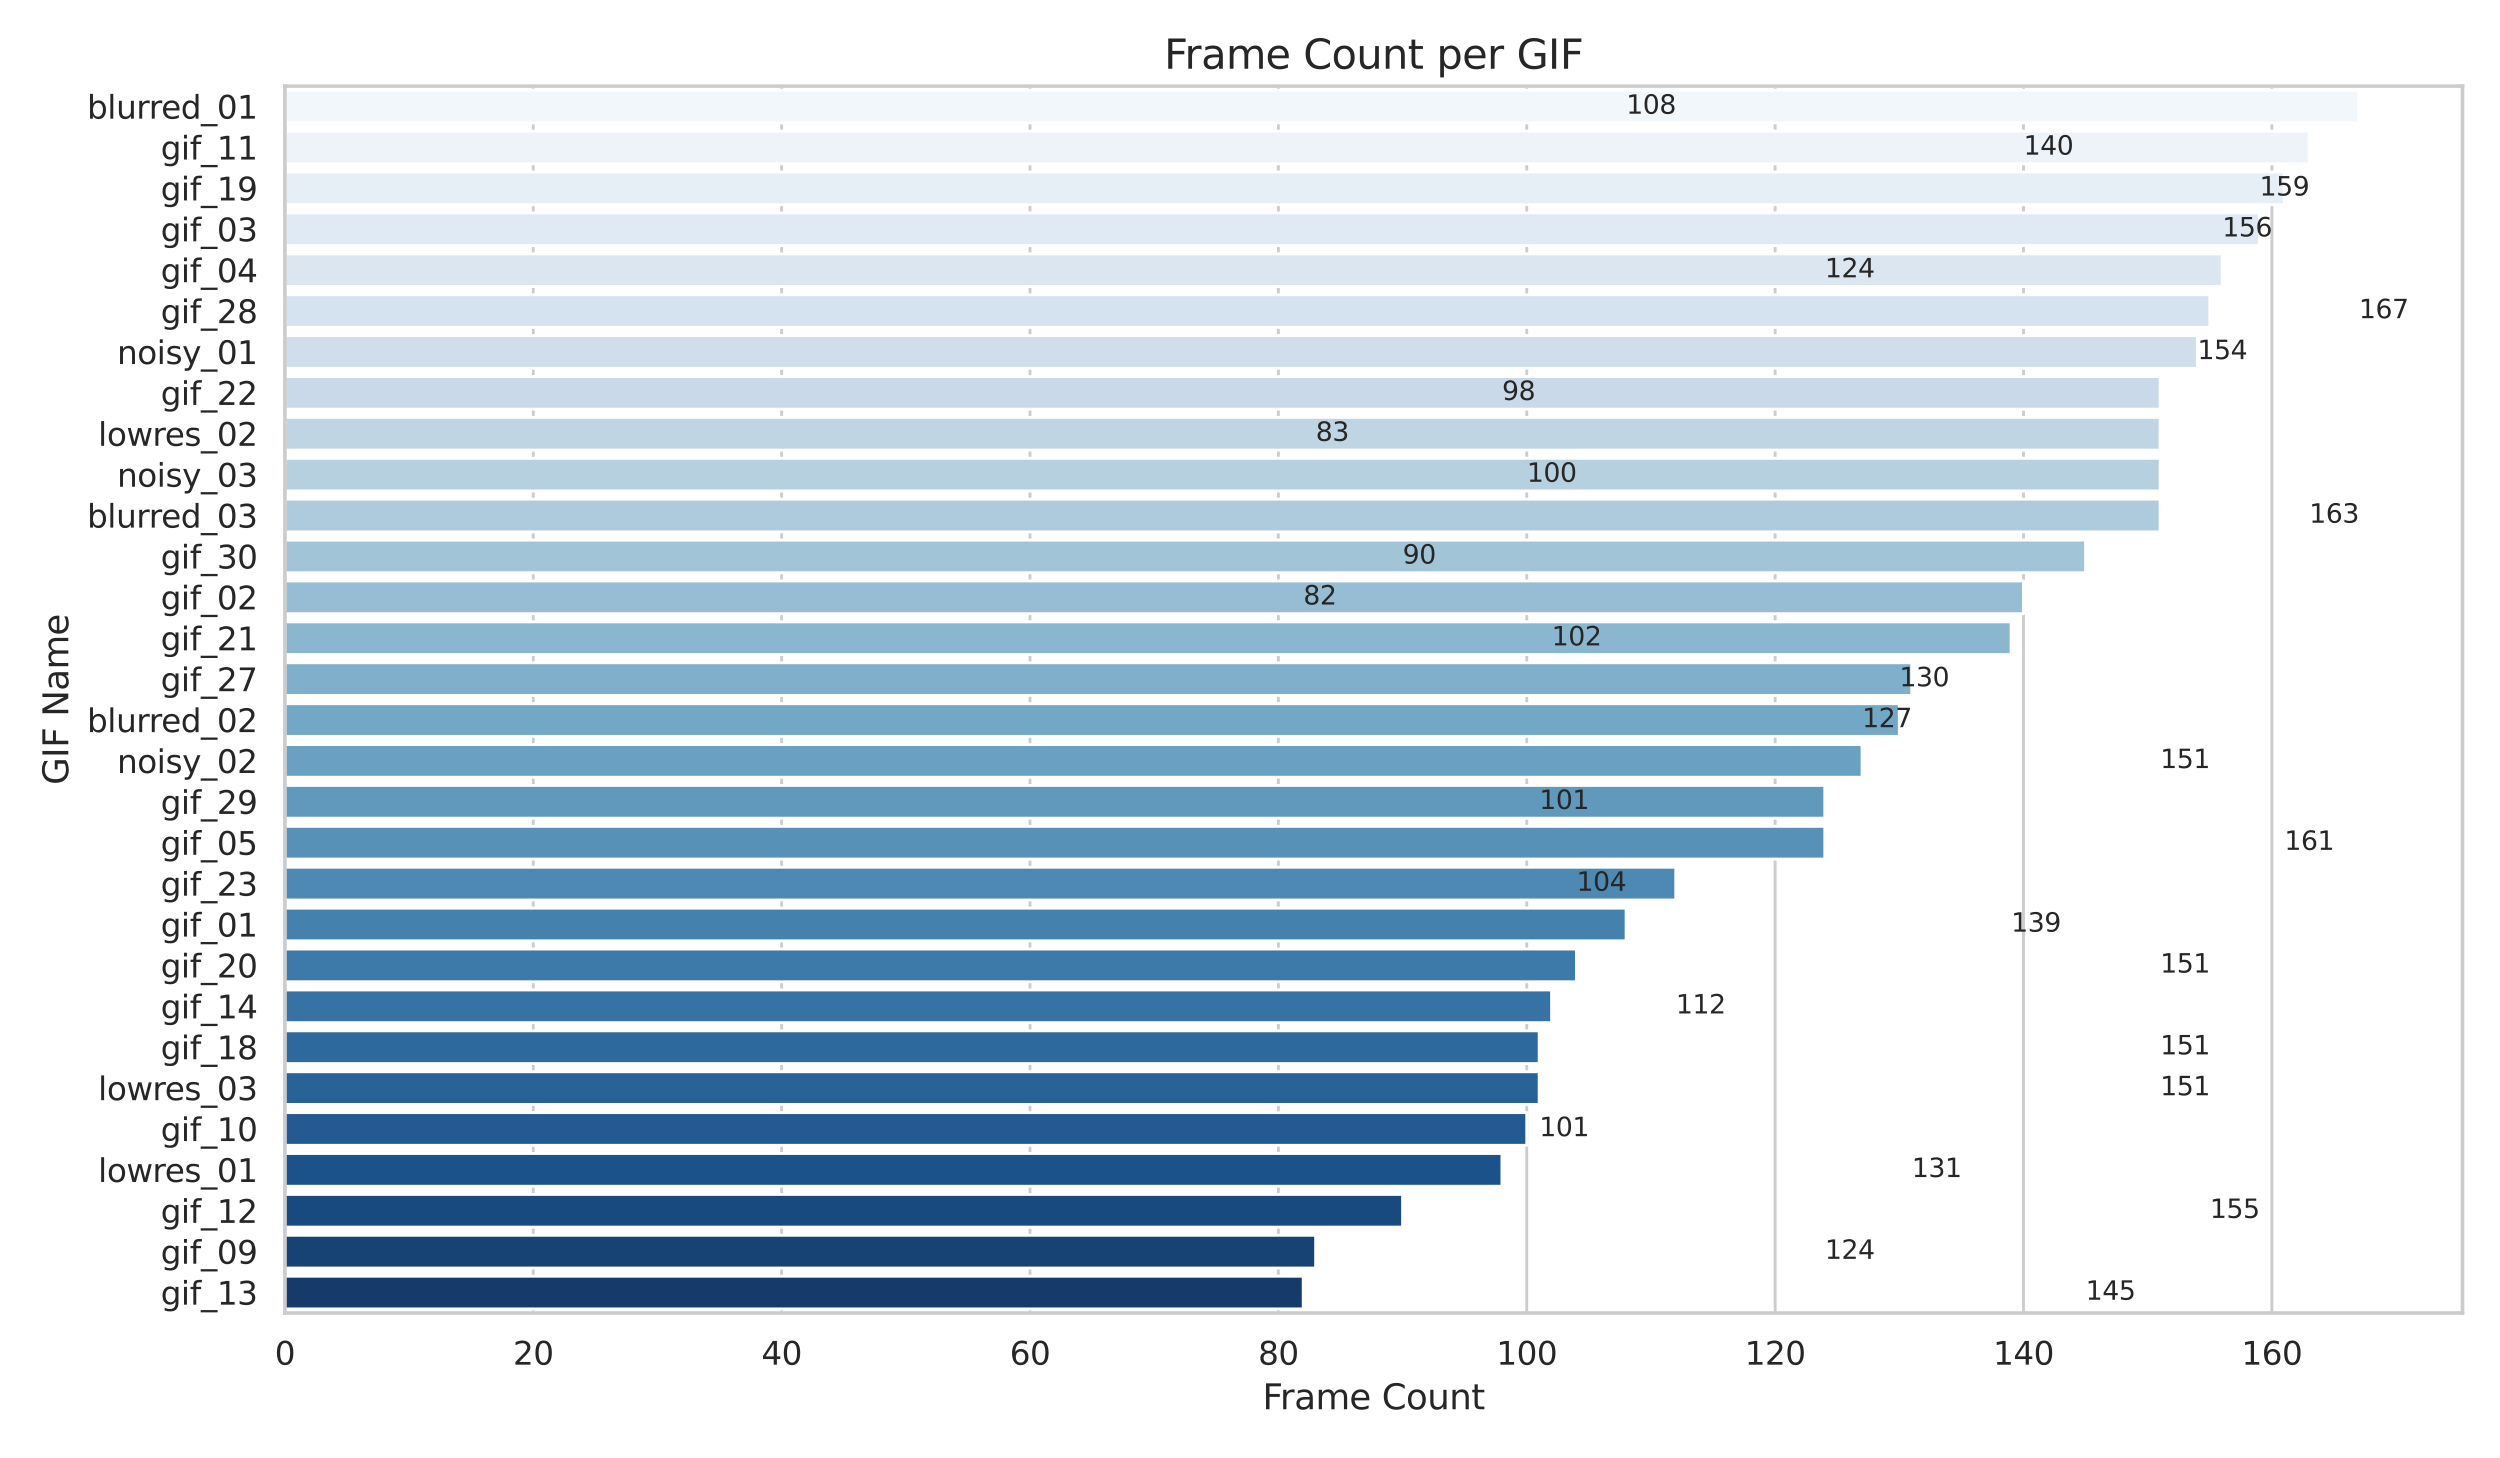 <?xml version="1.0" encoding="utf-8" standalone="no"?>
<!DOCTYPE svg PUBLIC "-//W3C//DTD SVG 1.1//EN"
  "http://www.w3.org/Graphics/SVG/1.1/DTD/svg11.dtd">
<svg xmlns:xlink="http://www.w3.org/1999/xlink" width="864pt" height="504pt" viewBox="0 0 864 504" xmlns="http://www.w3.org/2000/svg" version="1.1">
 <defs>
  <style type="text/css">*{stroke-linejoin: round; stroke-linecap: butt}</style>
 </defs>
 <g id="figure_1">
  <g id="patch_1">
   <path d="M 0 504 
L 864 504 
L 864 0 
L 0 0 
z
" style="fill: #ffffff"/>
  </g>
  <g id="axes_1">
   <g id="patch_2">
    <path d="M 98.46 453.78 
L 851.04 453.78 
L 851.04 29.76 
L 98.46 29.76 
z
" style="fill: #ffffff"/>
   </g>
   <g id="matplotlib.axis_1">
    <g id="xtick_1">
     <g id="line2d_1">
      <path d="M 98.46 453.78 
L 98.46 29.76 
" clip-path="url(#pe7e1ad875c)" style="fill: none; stroke: #cccccc; stroke-linecap: round"/>
     </g>
     <g id="text_1">
      <!-- 0 -->
      <g style="fill: #262626" transform="translate(94.961 471.638) scale(0.11 -0.11)">
       <defs>
        <path id="DejaVuSans-30" d="M 2034 4250 
Q 1547 4250 1301 3770 
Q 1056 3291 1056 2328 
Q 1056 1369 1301 889 
Q 1547 409 2034 409 
Q 2525 409 2770 889 
Q 3016 1369 3016 2328 
Q 3016 3291 2770 3770 
Q 2525 4250 2034 4250 
z
M 2034 4750 
Q 2819 4750 3233 4129 
Q 3647 3509 3647 2328 
Q 3647 1150 3233 529 
Q 2819 -91 2034 -91 
Q 1250 -91 836 529 
Q 422 1150 422 2328 
Q 422 3509 836 4129 
Q 1250 4750 2034 4750 
z
" transform="scale(0.016)"/>
       </defs>
       <use xlink:href="#DejaVuSans-30"/>
      </g>
     </g>
    </g>
    <g id="xtick_2">
     <g id="line2d_2">
      <path d="M 184.297 453.78 
L 184.297 29.76 
" clip-path="url(#pe7e1ad875c)" style="fill: none; stroke: #cccccc; stroke-linecap: round"/>
     </g>
     <g id="text_2">
      <!-- 20 -->
      <g style="fill: #262626" transform="translate(177.299 471.638) scale(0.11 -0.11)">
       <defs>
        <path id="DejaVuSans-32" d="M 1228 531 
L 3431 531 
L 3431 0 
L 469 0 
L 469 531 
Q 828 903 1448 1529 
Q 2069 2156 2228 2338 
Q 2531 2678 2651 2914 
Q 2772 3150 2772 3378 
Q 2772 3750 2511 3984 
Q 2250 4219 1831 4219 
Q 1534 4219 1204 4116 
Q 875 4013 500 3803 
L 500 4441 
Q 881 4594 1212 4672 
Q 1544 4750 1819 4750 
Q 2544 4750 2975 4387 
Q 3406 4025 3406 3419 
Q 3406 3131 3298 2873 
Q 3191 2616 2906 2266 
Q 2828 2175 2409 1742 
Q 1991 1309 1228 531 
z
" transform="scale(0.016)"/>
       </defs>
       <use xlink:href="#DejaVuSans-32"/>
       <use xlink:href="#DejaVuSans-30" transform="translate(63.623 0)"/>
      </g>
     </g>
    </g>
    <g id="xtick_3">
     <g id="line2d_3">
      <path d="M 270.135 453.78 
L 270.135 29.76 
" clip-path="url(#pe7e1ad875c)" style="fill: none; stroke: #cccccc; stroke-linecap: round"/>
     </g>
     <g id="text_3">
      <!-- 40 -->
      <g style="fill: #262626" transform="translate(263.136 471.638) scale(0.11 -0.11)">
       <defs>
        <path id="DejaVuSans-34" d="M 2419 4116 
L 825 1625 
L 2419 1625 
L 2419 4116 
z
M 2253 4666 
L 3047 4666 
L 3047 1625 
L 3713 1625 
L 3713 1100 
L 3047 1100 
L 3047 0 
L 2419 0 
L 2419 1100 
L 313 1100 
L 313 1709 
L 2253 4666 
z
" transform="scale(0.016)"/>
       </defs>
       <use xlink:href="#DejaVuSans-34"/>
       <use xlink:href="#DejaVuSans-30" transform="translate(63.623 0)"/>
      </g>
     </g>
    </g>
    <g id="xtick_4">
     <g id="line2d_4">
      <path d="M 355.972 453.78 
L 355.972 29.76 
" clip-path="url(#pe7e1ad875c)" style="fill: none; stroke: #cccccc; stroke-linecap: round"/>
     </g>
     <g id="text_4">
      <!-- 60 -->
      <g style="fill: #262626" transform="translate(348.974 471.638) scale(0.11 -0.11)">
       <defs>
        <path id="DejaVuSans-36" d="M 2113 2584 
Q 1688 2584 1439 2293 
Q 1191 2003 1191 1497 
Q 1191 994 1439 701 
Q 1688 409 2113 409 
Q 2538 409 2786 701 
Q 3034 994 3034 1497 
Q 3034 2003 2786 2293 
Q 2538 2584 2113 2584 
z
M 3366 4563 
L 3366 3988 
Q 3128 4100 2886 4159 
Q 2644 4219 2406 4219 
Q 1781 4219 1451 3797 
Q 1122 3375 1075 2522 
Q 1259 2794 1537 2939 
Q 1816 3084 2150 3084 
Q 2853 3084 3261 2657 
Q 3669 2231 3669 1497 
Q 3669 778 3244 343 
Q 2819 -91 2113 -91 
Q 1303 -91 875 529 
Q 447 1150 447 2328 
Q 447 3434 972 4092 
Q 1497 4750 2381 4750 
Q 2619 4750 2861 4703 
Q 3103 4656 3366 4563 
z
" transform="scale(0.016)"/>
       </defs>
       <use xlink:href="#DejaVuSans-36"/>
       <use xlink:href="#DejaVuSans-30" transform="translate(63.623 0)"/>
      </g>
     </g>
    </g>
    <g id="xtick_5">
     <g id="line2d_5">
      <path d="M 441.81 453.78 
L 441.81 29.76 
" clip-path="url(#pe7e1ad875c)" style="fill: none; stroke: #cccccc; stroke-linecap: round"/>
     </g>
     <g id="text_5">
      <!-- 80 -->
      <g style="fill: #262626" transform="translate(434.811 471.638) scale(0.11 -0.11)">
       <defs>
        <path id="DejaVuSans-38" d="M 2034 2216 
Q 1584 2216 1326 1975 
Q 1069 1734 1069 1313 
Q 1069 891 1326 650 
Q 1584 409 2034 409 
Q 2484 409 2743 651 
Q 3003 894 3003 1313 
Q 3003 1734 2745 1975 
Q 2488 2216 2034 2216 
z
M 1403 2484 
Q 997 2584 770 2862 
Q 544 3141 544 3541 
Q 544 4100 942 4425 
Q 1341 4750 2034 4750 
Q 2731 4750 3128 4425 
Q 3525 4100 3525 3541 
Q 3525 3141 3298 2862 
Q 3072 2584 2669 2484 
Q 3125 2378 3379 2068 
Q 3634 1759 3634 1313 
Q 3634 634 3220 271 
Q 2806 -91 2034 -91 
Q 1263 -91 848 271 
Q 434 634 434 1313 
Q 434 1759 690 2068 
Q 947 2378 1403 2484 
z
M 1172 3481 
Q 1172 3119 1398 2916 
Q 1625 2713 2034 2713 
Q 2441 2713 2670 2916 
Q 2900 3119 2900 3481 
Q 2900 3844 2670 4047 
Q 2441 4250 2034 4250 
Q 1625 4250 1398 4047 
Q 1172 3844 1172 3481 
z
" transform="scale(0.016)"/>
       </defs>
       <use xlink:href="#DejaVuSans-38"/>
       <use xlink:href="#DejaVuSans-30" transform="translate(63.623 0)"/>
      </g>
     </g>
    </g>
    <g id="xtick_6">
     <g id="line2d_6">
      <path d="M 527.647 453.78 
L 527.647 29.76 
" clip-path="url(#pe7e1ad875c)" style="fill: none; stroke: #cccccc; stroke-linecap: round"/>
     </g>
     <g id="text_6">
      <!-- 100 -->
      <g style="fill: #262626" transform="translate(517.149 471.638) scale(0.11 -0.11)">
       <defs>
        <path id="DejaVuSans-31" d="M 794 531 
L 1825 531 
L 1825 4091 
L 703 3866 
L 703 4441 
L 1819 4666 
L 2450 4666 
L 2450 531 
L 3481 531 
L 3481 0 
L 794 0 
L 794 531 
z
" transform="scale(0.016)"/>
       </defs>
       <use xlink:href="#DejaVuSans-31"/>
       <use xlink:href="#DejaVuSans-30" transform="translate(63.623 0)"/>
       <use xlink:href="#DejaVuSans-30" transform="translate(127.246 0)"/>
      </g>
     </g>
    </g>
    <g id="xtick_7">
     <g id="line2d_7">
      <path d="M 613.485 453.78 
L 613.485 29.76 
" clip-path="url(#pe7e1ad875c)" style="fill: none; stroke: #cccccc; stroke-linecap: round"/>
     </g>
     <g id="text_7">
      <!-- 120 -->
      <g style="fill: #262626" transform="translate(602.987 471.638) scale(0.11 -0.11)">
       <use xlink:href="#DejaVuSans-31"/>
       <use xlink:href="#DejaVuSans-32" transform="translate(63.623 0)"/>
       <use xlink:href="#DejaVuSans-30" transform="translate(127.246 0)"/>
      </g>
     </g>
    </g>
    <g id="xtick_8">
     <g id="line2d_8">
      <path d="M 699.322 453.78 
L 699.322 29.76 
" clip-path="url(#pe7e1ad875c)" style="fill: none; stroke: #cccccc; stroke-linecap: round"/>
     </g>
     <g id="text_8">
      <!-- 140 -->
      <g style="fill: #262626" transform="translate(688.824 471.638) scale(0.11 -0.11)">
       <use xlink:href="#DejaVuSans-31"/>
       <use xlink:href="#DejaVuSans-34" transform="translate(63.623 0)"/>
       <use xlink:href="#DejaVuSans-30" transform="translate(127.246 0)"/>
      </g>
     </g>
    </g>
    <g id="xtick_9">
     <g id="line2d_9">
      <path d="M 785.16 453.78 
L 785.16 29.76 
" clip-path="url(#pe7e1ad875c)" style="fill: none; stroke: #cccccc; stroke-linecap: round"/>
     </g>
     <g id="text_9">
      <!-- 160 -->
      <g style="fill: #262626" transform="translate(774.662 471.638) scale(0.11 -0.11)">
       <use xlink:href="#DejaVuSans-31"/>
       <use xlink:href="#DejaVuSans-36" transform="translate(63.623 0)"/>
       <use xlink:href="#DejaVuSans-30" transform="translate(127.246 0)"/>
      </g>
     </g>
    </g>
    <g id="text_10">
     <!-- Frame Count -->
     <g style="fill: #262626" transform="translate(436.329 487.044) scale(0.12 -0.12)">
      <defs>
       <path id="DejaVuSans-46" d="M 628 4666 
L 3309 4666 
L 3309 4134 
L 1259 4134 
L 1259 2759 
L 3109 2759 
L 3109 2228 
L 1259 2228 
L 1259 0 
L 628 0 
L 628 4666 
z
" transform="scale(0.016)"/>
       <path id="DejaVuSans-72" d="M 2631 2963 
Q 2534 3019 2420 3045 
Q 2306 3072 2169 3072 
Q 1681 3072 1420 2755 
Q 1159 2438 1159 1844 
L 1159 0 
L 581 0 
L 581 3500 
L 1159 3500 
L 1159 2956 
Q 1341 3275 1631 3429 
Q 1922 3584 2338 3584 
Q 2397 3584 2469 3576 
Q 2541 3569 2628 3553 
L 2631 2963 
z
" transform="scale(0.016)"/>
       <path id="DejaVuSans-61" d="M 2194 1759 
Q 1497 1759 1228 1600 
Q 959 1441 959 1056 
Q 959 750 1161 570 
Q 1363 391 1709 391 
Q 2188 391 2477 730 
Q 2766 1069 2766 1631 
L 2766 1759 
L 2194 1759 
z
M 3341 1997 
L 3341 0 
L 2766 0 
L 2766 531 
Q 2569 213 2275 61 
Q 1981 -91 1556 -91 
Q 1019 -91 701 211 
Q 384 513 384 1019 
Q 384 1609 779 1909 
Q 1175 2209 1959 2209 
L 2766 2209 
L 2766 2266 
Q 2766 2663 2505 2880 
Q 2244 3097 1772 3097 
Q 1472 3097 1187 3025 
Q 903 2953 641 2809 
L 641 3341 
Q 956 3463 1253 3523 
Q 1550 3584 1831 3584 
Q 2591 3584 2966 3190 
Q 3341 2797 3341 1997 
z
" transform="scale(0.016)"/>
       <path id="DejaVuSans-6d" d="M 3328 2828 
Q 3544 3216 3844 3400 
Q 4144 3584 4550 3584 
Q 5097 3584 5394 3201 
Q 5691 2819 5691 2113 
L 5691 0 
L 5113 0 
L 5113 2094 
Q 5113 2597 4934 2840 
Q 4756 3084 4391 3084 
Q 3944 3084 3684 2787 
Q 3425 2491 3425 1978 
L 3425 0 
L 2847 0 
L 2847 2094 
Q 2847 2600 2669 2842 
Q 2491 3084 2119 3084 
Q 1678 3084 1418 2786 
Q 1159 2488 1159 1978 
L 1159 0 
L 581 0 
L 581 3500 
L 1159 3500 
L 1159 2956 
Q 1356 3278 1631 3431 
Q 1906 3584 2284 3584 
Q 2666 3584 2933 3390 
Q 3200 3197 3328 2828 
z
" transform="scale(0.016)"/>
       <path id="DejaVuSans-65" d="M 3597 1894 
L 3597 1613 
L 953 1613 
Q 991 1019 1311 708 
Q 1631 397 2203 397 
Q 2534 397 2845 478 
Q 3156 559 3463 722 
L 3463 178 
Q 3153 47 2828 -22 
Q 2503 -91 2169 -91 
Q 1331 -91 842 396 
Q 353 884 353 1716 
Q 353 2575 817 3079 
Q 1281 3584 2069 3584 
Q 2775 3584 3186 3129 
Q 3597 2675 3597 1894 
z
M 3022 2063 
Q 3016 2534 2758 2815 
Q 2500 3097 2075 3097 
Q 1594 3097 1305 2825 
Q 1016 2553 972 2059 
L 3022 2063 
z
" transform="scale(0.016)"/>
       <path id="DejaVuSans-20" transform="scale(0.016)"/>
       <path id="DejaVuSans-43" d="M 4122 4306 
L 4122 3641 
Q 3803 3938 3442 4084 
Q 3081 4231 2675 4231 
Q 1875 4231 1450 3742 
Q 1025 3253 1025 2328 
Q 1025 1406 1450 917 
Q 1875 428 2675 428 
Q 3081 428 3442 575 
Q 3803 722 4122 1019 
L 4122 359 
Q 3791 134 3420 21 
Q 3050 -91 2638 -91 
Q 1578 -91 968 557 
Q 359 1206 359 2328 
Q 359 3453 968 4101 
Q 1578 4750 2638 4750 
Q 3056 4750 3426 4639 
Q 3797 4528 4122 4306 
z
" transform="scale(0.016)"/>
       <path id="DejaVuSans-6f" d="M 1959 3097 
Q 1497 3097 1228 2736 
Q 959 2375 959 1747 
Q 959 1119 1226 758 
Q 1494 397 1959 397 
Q 2419 397 2687 759 
Q 2956 1122 2956 1747 
Q 2956 2369 2687 2733 
Q 2419 3097 1959 3097 
z
M 1959 3584 
Q 2709 3584 3137 3096 
Q 3566 2609 3566 1747 
Q 3566 888 3137 398 
Q 2709 -91 1959 -91 
Q 1206 -91 779 398 
Q 353 888 353 1747 
Q 353 2609 779 3096 
Q 1206 3584 1959 3584 
z
" transform="scale(0.016)"/>
       <path id="DejaVuSans-75" d="M 544 1381 
L 544 3500 
L 1119 3500 
L 1119 1403 
Q 1119 906 1312 657 
Q 1506 409 1894 409 
Q 2359 409 2629 706 
Q 2900 1003 2900 1516 
L 2900 3500 
L 3475 3500 
L 3475 0 
L 2900 0 
L 2900 538 
Q 2691 219 2414 64 
Q 2138 -91 1772 -91 
Q 1169 -91 856 284 
Q 544 659 544 1381 
z
M 1991 3584 
L 1991 3584 
z
" transform="scale(0.016)"/>
       <path id="DejaVuSans-6e" d="M 3513 2113 
L 3513 0 
L 2938 0 
L 2938 2094 
Q 2938 2591 2744 2837 
Q 2550 3084 2163 3084 
Q 1697 3084 1428 2787 
Q 1159 2491 1159 1978 
L 1159 0 
L 581 0 
L 581 3500 
L 1159 3500 
L 1159 2956 
Q 1366 3272 1645 3428 
Q 1925 3584 2291 3584 
Q 2894 3584 3203 3211 
Q 3513 2838 3513 2113 
z
" transform="scale(0.016)"/>
       <path id="DejaVuSans-74" d="M 1172 4494 
L 1172 3500 
L 2356 3500 
L 2356 3053 
L 1172 3053 
L 1172 1153 
Q 1172 725 1289 603 
Q 1406 481 1766 481 
L 2356 481 
L 2356 0 
L 1766 0 
Q 1100 0 847 248 
Q 594 497 594 1153 
L 594 3053 
L 172 3053 
L 172 3500 
L 594 3500 
L 594 4494 
L 1172 4494 
z
" transform="scale(0.016)"/>
      </defs>
      <use xlink:href="#DejaVuSans-46"/>
      <use xlink:href="#DejaVuSans-72" transform="translate(50.27 0)"/>
      <use xlink:href="#DejaVuSans-61" transform="translate(91.383 0)"/>
      <use xlink:href="#DejaVuSans-6d" transform="translate(152.662 0)"/>
      <use xlink:href="#DejaVuSans-65" transform="translate(250.074 0)"/>
      <use xlink:href="#DejaVuSans-20" transform="translate(311.598 0)"/>
      <use xlink:href="#DejaVuSans-43" transform="translate(343.385 0)"/>
      <use xlink:href="#DejaVuSans-6f" transform="translate(413.209 0)"/>
      <use xlink:href="#DejaVuSans-75" transform="translate(474.391 0)"/>
      <use xlink:href="#DejaVuSans-6e" transform="translate(537.77 0)"/>
      <use xlink:href="#DejaVuSans-74" transform="translate(601.148 0)"/>
     </g>
    </g>
   </g>
   <g id="matplotlib.axis_2">
    <g id="ytick_1">
     <g id="text_11">
      <!-- blurred_01 -->
      <g style="fill: #262626" transform="translate(30.096 41.006) scale(0.11 -0.11)">
       <defs>
        <path id="DejaVuSans-62" d="M 3116 1747 
Q 3116 2381 2855 2742 
Q 2594 3103 2138 3103 
Q 1681 3103 1420 2742 
Q 1159 2381 1159 1747 
Q 1159 1113 1420 752 
Q 1681 391 2138 391 
Q 2594 391 2855 752 
Q 3116 1113 3116 1747 
z
M 1159 2969 
Q 1341 3281 1617 3432 
Q 1894 3584 2278 3584 
Q 2916 3584 3314 3078 
Q 3713 2572 3713 1747 
Q 3713 922 3314 415 
Q 2916 -91 2278 -91 
Q 1894 -91 1617 61 
Q 1341 213 1159 525 
L 1159 0 
L 581 0 
L 581 4863 
L 1159 4863 
L 1159 2969 
z
" transform="scale(0.016)"/>
        <path id="DejaVuSans-6c" d="M 603 4863 
L 1178 4863 
L 1178 0 
L 603 0 
L 603 4863 
z
" transform="scale(0.016)"/>
        <path id="DejaVuSans-64" d="M 2906 2969 
L 2906 4863 
L 3481 4863 
L 3481 0 
L 2906 0 
L 2906 525 
Q 2725 213 2448 61 
Q 2172 -91 1784 -91 
Q 1150 -91 751 415 
Q 353 922 353 1747 
Q 353 2572 751 3078 
Q 1150 3584 1784 3584 
Q 2172 3584 2448 3432 
Q 2725 3281 2906 2969 
z
M 947 1747 
Q 947 1113 1208 752 
Q 1469 391 1925 391 
Q 2381 391 2643 752 
Q 2906 1113 2906 1747 
Q 2906 2381 2643 2742 
Q 2381 3103 1925 3103 
Q 1469 3103 1208 2742 
Q 947 2381 947 1747 
z
" transform="scale(0.016)"/>
        <path id="DejaVuSans-5f" d="M 3263 -1063 
L 3263 -1509 
L -63 -1509 
L -63 -1063 
L 3263 -1063 
z
" transform="scale(0.016)"/>
       </defs>
       <use xlink:href="#DejaVuSans-62"/>
       <use xlink:href="#DejaVuSans-6c" transform="translate(63.477 0)"/>
       <use xlink:href="#DejaVuSans-75" transform="translate(91.26 0)"/>
       <use xlink:href="#DejaVuSans-72" transform="translate(154.639 0)"/>
       <use xlink:href="#DejaVuSans-72" transform="translate(194.002 0)"/>
       <use xlink:href="#DejaVuSans-65" transform="translate(232.865 0)"/>
       <use xlink:href="#DejaVuSans-64" transform="translate(294.389 0)"/>
       <use xlink:href="#DejaVuSans-5f" transform="translate(357.865 0)"/>
       <use xlink:href="#DejaVuSans-30" transform="translate(407.865 0)"/>
       <use xlink:href="#DejaVuSans-31" transform="translate(471.488 0)"/>
      </g>
     </g>
    </g>
    <g id="ytick_2">
     <g id="text_12">
      <!-- gif_11 -->
      <g style="fill: #262626" transform="translate(55.551 55.14) scale(0.11 -0.11)">
       <defs>
        <path id="DejaVuSans-67" d="M 2906 1791 
Q 2906 2416 2648 2759 
Q 2391 3103 1925 3103 
Q 1463 3103 1205 2759 
Q 947 2416 947 1791 
Q 947 1169 1205 825 
Q 1463 481 1925 481 
Q 2391 481 2648 825 
Q 2906 1169 2906 1791 
z
M 3481 434 
Q 3481 -459 3084 -895 
Q 2688 -1331 1869 -1331 
Q 1566 -1331 1297 -1286 
Q 1028 -1241 775 -1147 
L 775 -588 
Q 1028 -725 1275 -790 
Q 1522 -856 1778 -856 
Q 2344 -856 2625 -561 
Q 2906 -266 2906 331 
L 2906 616 
Q 2728 306 2450 153 
Q 2172 0 1784 0 
Q 1141 0 747 490 
Q 353 981 353 1791 
Q 353 2603 747 3093 
Q 1141 3584 1784 3584 
Q 2172 3584 2450 3431 
Q 2728 3278 2906 2969 
L 2906 3500 
L 3481 3500 
L 3481 434 
z
" transform="scale(0.016)"/>
        <path id="DejaVuSans-69" d="M 603 3500 
L 1178 3500 
L 1178 0 
L 603 0 
L 603 3500 
z
M 603 4863 
L 1178 4863 
L 1178 4134 
L 603 4134 
L 603 4863 
z
" transform="scale(0.016)"/>
        <path id="DejaVuSans-66" d="M 2375 4863 
L 2375 4384 
L 1825 4384 
Q 1516 4384 1395 4259 
Q 1275 4134 1275 3809 
L 1275 3500 
L 2222 3500 
L 2222 3053 
L 1275 3053 
L 1275 0 
L 697 0 
L 697 3053 
L 147 3053 
L 147 3500 
L 697 3500 
L 697 3744 
Q 697 4328 969 4595 
Q 1241 4863 1831 4863 
L 2375 4863 
z
" transform="scale(0.016)"/>
       </defs>
       <use xlink:href="#DejaVuSans-67"/>
       <use xlink:href="#DejaVuSans-69" transform="translate(63.477 0)"/>
       <use xlink:href="#DejaVuSans-66" transform="translate(91.26 0)"/>
       <use xlink:href="#DejaVuSans-5f" transform="translate(126.465 0)"/>
       <use xlink:href="#DejaVuSans-31" transform="translate(176.465 0)"/>
       <use xlink:href="#DejaVuSans-31" transform="translate(240.088 0)"/>
      </g>
     </g>
    </g>
    <g id="ytick_3">
     <g id="text_13">
      <!-- gif_19 -->
      <g style="fill: #262626" transform="translate(55.551 69.274) scale(0.11 -0.11)">
       <defs>
        <path id="DejaVuSans-39" d="M 703 97 
L 703 672 
Q 941 559 1184 500 
Q 1428 441 1663 441 
Q 2288 441 2617 861 
Q 2947 1281 2994 2138 
Q 2813 1869 2534 1725 
Q 2256 1581 1919 1581 
Q 1219 1581 811 2004 
Q 403 2428 403 3163 
Q 403 3881 828 4315 
Q 1253 4750 1959 4750 
Q 2769 4750 3195 4129 
Q 3622 3509 3622 2328 
Q 3622 1225 3098 567 
Q 2575 -91 1691 -91 
Q 1453 -91 1209 -44 
Q 966 3 703 97 
z
M 1959 2075 
Q 2384 2075 2632 2365 
Q 2881 2656 2881 3163 
Q 2881 3666 2632 3958 
Q 2384 4250 1959 4250 
Q 1534 4250 1286 3958 
Q 1038 3666 1038 3163 
Q 1038 2656 1286 2365 
Q 1534 2075 1959 2075 
z
" transform="scale(0.016)"/>
       </defs>
       <use xlink:href="#DejaVuSans-67"/>
       <use xlink:href="#DejaVuSans-69" transform="translate(63.477 0)"/>
       <use xlink:href="#DejaVuSans-66" transform="translate(91.26 0)"/>
       <use xlink:href="#DejaVuSans-5f" transform="translate(126.465 0)"/>
       <use xlink:href="#DejaVuSans-31" transform="translate(176.465 0)"/>
       <use xlink:href="#DejaVuSans-39" transform="translate(240.088 0)"/>
      </g>
     </g>
    </g>
    <g id="ytick_4">
     <g id="text_14">
      <!-- gif_03 -->
      <g style="fill: #262626" transform="translate(55.551 83.408) scale(0.11 -0.11)">
       <defs>
        <path id="DejaVuSans-33" d="M 2597 2516 
Q 3050 2419 3304 2112 
Q 3559 1806 3559 1356 
Q 3559 666 3084 287 
Q 2609 -91 1734 -91 
Q 1441 -91 1130 -33 
Q 819 25 488 141 
L 488 750 
Q 750 597 1062 519 
Q 1375 441 1716 441 
Q 2309 441 2620 675 
Q 2931 909 2931 1356 
Q 2931 1769 2642 2001 
Q 2353 2234 1838 2234 
L 1294 2234 
L 1294 2753 
L 1863 2753 
Q 2328 2753 2575 2939 
Q 2822 3125 2822 3475 
Q 2822 3834 2567 4026 
Q 2313 4219 1838 4219 
Q 1578 4219 1281 4162 
Q 984 4106 628 3988 
L 628 4550 
Q 988 4650 1302 4700 
Q 1616 4750 1894 4750 
Q 2613 4750 3031 4423 
Q 3450 4097 3450 3541 
Q 3450 3153 3228 2886 
Q 3006 2619 2597 2516 
z
" transform="scale(0.016)"/>
       </defs>
       <use xlink:href="#DejaVuSans-67"/>
       <use xlink:href="#DejaVuSans-69" transform="translate(63.477 0)"/>
       <use xlink:href="#DejaVuSans-66" transform="translate(91.26 0)"/>
       <use xlink:href="#DejaVuSans-5f" transform="translate(126.465 0)"/>
       <use xlink:href="#DejaVuSans-30" transform="translate(176.465 0)"/>
       <use xlink:href="#DejaVuSans-33" transform="translate(240.088 0)"/>
      </g>
     </g>
    </g>
    <g id="ytick_5">
     <g id="text_15">
      <!-- gif_04 -->
      <g style="fill: #262626" transform="translate(55.551 97.542) scale(0.11 -0.11)">
       <use xlink:href="#DejaVuSans-67"/>
       <use xlink:href="#DejaVuSans-69" transform="translate(63.477 0)"/>
       <use xlink:href="#DejaVuSans-66" transform="translate(91.26 0)"/>
       <use xlink:href="#DejaVuSans-5f" transform="translate(126.465 0)"/>
       <use xlink:href="#DejaVuSans-30" transform="translate(176.465 0)"/>
       <use xlink:href="#DejaVuSans-34" transform="translate(240.088 0)"/>
      </g>
     </g>
    </g>
    <g id="ytick_6">
     <g id="text_16">
      <!-- gif_28 -->
      <g style="fill: #262626" transform="translate(55.551 111.676) scale(0.11 -0.11)">
       <use xlink:href="#DejaVuSans-67"/>
       <use xlink:href="#DejaVuSans-69" transform="translate(63.477 0)"/>
       <use xlink:href="#DejaVuSans-66" transform="translate(91.26 0)"/>
       <use xlink:href="#DejaVuSans-5f" transform="translate(126.465 0)"/>
       <use xlink:href="#DejaVuSans-32" transform="translate(176.465 0)"/>
       <use xlink:href="#DejaVuSans-38" transform="translate(240.088 0)"/>
      </g>
     </g>
    </g>
    <g id="ytick_7">
     <g id="text_17">
      <!-- noisy_01 -->
      <g style="fill: #262626" transform="translate(40.464 125.81) scale(0.11 -0.11)">
       <defs>
        <path id="DejaVuSans-73" d="M 2834 3397 
L 2834 2853 
Q 2591 2978 2328 3040 
Q 2066 3103 1784 3103 
Q 1356 3103 1142 2972 
Q 928 2841 928 2578 
Q 928 2378 1081 2264 
Q 1234 2150 1697 2047 
L 1894 2003 
Q 2506 1872 2764 1633 
Q 3022 1394 3022 966 
Q 3022 478 2636 193 
Q 2250 -91 1575 -91 
Q 1294 -91 989 -36 
Q 684 19 347 128 
L 347 722 
Q 666 556 975 473 
Q 1284 391 1588 391 
Q 1994 391 2212 530 
Q 2431 669 2431 922 
Q 2431 1156 2273 1281 
Q 2116 1406 1581 1522 
L 1381 1569 
Q 847 1681 609 1914 
Q 372 2147 372 2553 
Q 372 3047 722 3315 
Q 1072 3584 1716 3584 
Q 2034 3584 2315 3537 
Q 2597 3491 2834 3397 
z
" transform="scale(0.016)"/>
        <path id="DejaVuSans-79" d="M 2059 -325 
Q 1816 -950 1584 -1140 
Q 1353 -1331 966 -1331 
L 506 -1331 
L 506 -850 
L 844 -850 
Q 1081 -850 1212 -737 
Q 1344 -625 1503 -206 
L 1606 56 
L 191 3500 
L 800 3500 
L 1894 763 
L 2988 3500 
L 3597 3500 
L 2059 -325 
z
" transform="scale(0.016)"/>
       </defs>
       <use xlink:href="#DejaVuSans-6e"/>
       <use xlink:href="#DejaVuSans-6f" transform="translate(63.379 0)"/>
       <use xlink:href="#DejaVuSans-69" transform="translate(124.561 0)"/>
       <use xlink:href="#DejaVuSans-73" transform="translate(152.344 0)"/>
       <use xlink:href="#DejaVuSans-79" transform="translate(204.443 0)"/>
       <use xlink:href="#DejaVuSans-5f" transform="translate(263.623 0)"/>
       <use xlink:href="#DejaVuSans-30" transform="translate(313.623 0)"/>
       <use xlink:href="#DejaVuSans-31" transform="translate(377.246 0)"/>
      </g>
     </g>
    </g>
    <g id="ytick_8">
     <g id="text_18">
      <!-- gif_22 -->
      <g style="fill: #262626" transform="translate(55.551 139.944) scale(0.11 -0.11)">
       <use xlink:href="#DejaVuSans-67"/>
       <use xlink:href="#DejaVuSans-69" transform="translate(63.477 0)"/>
       <use xlink:href="#DejaVuSans-66" transform="translate(91.26 0)"/>
       <use xlink:href="#DejaVuSans-5f" transform="translate(126.465 0)"/>
       <use xlink:href="#DejaVuSans-32" transform="translate(176.465 0)"/>
       <use xlink:href="#DejaVuSans-32" transform="translate(240.088 0)"/>
      </g>
     </g>
    </g>
    <g id="ytick_9">
     <g id="text_19">
      <!-- lowres_02 -->
      <g style="fill: #262626" transform="translate(33.907 154.078) scale(0.11 -0.11)">
       <defs>
        <path id="DejaVuSans-77" d="M 269 3500 
L 844 3500 
L 1563 769 
L 2278 3500 
L 2956 3500 
L 3675 769 
L 4391 3500 
L 4966 3500 
L 4050 0 
L 3372 0 
L 2619 2869 
L 1863 0 
L 1184 0 
L 269 3500 
z
" transform="scale(0.016)"/>
       </defs>
       <use xlink:href="#DejaVuSans-6c"/>
       <use xlink:href="#DejaVuSans-6f" transform="translate(27.783 0)"/>
       <use xlink:href="#DejaVuSans-77" transform="translate(88.965 0)"/>
       <use xlink:href="#DejaVuSans-72" transform="translate(170.752 0)"/>
       <use xlink:href="#DejaVuSans-65" transform="translate(209.615 0)"/>
       <use xlink:href="#DejaVuSans-73" transform="translate(271.139 0)"/>
       <use xlink:href="#DejaVuSans-5f" transform="translate(323.238 0)"/>
       <use xlink:href="#DejaVuSans-30" transform="translate(373.238 0)"/>
       <use xlink:href="#DejaVuSans-32" transform="translate(436.861 0)"/>
      </g>
     </g>
    </g>
    <g id="ytick_10">
     <g id="text_20">
      <!-- noisy_03 -->
      <g style="fill: #262626" transform="translate(40.464 168.212) scale(0.11 -0.11)">
       <use xlink:href="#DejaVuSans-6e"/>
       <use xlink:href="#DejaVuSans-6f" transform="translate(63.379 0)"/>
       <use xlink:href="#DejaVuSans-69" transform="translate(124.561 0)"/>
       <use xlink:href="#DejaVuSans-73" transform="translate(152.344 0)"/>
       <use xlink:href="#DejaVuSans-79" transform="translate(204.443 0)"/>
       <use xlink:href="#DejaVuSans-5f" transform="translate(263.623 0)"/>
       <use xlink:href="#DejaVuSans-30" transform="translate(313.623 0)"/>
       <use xlink:href="#DejaVuSans-33" transform="translate(377.246 0)"/>
      </g>
     </g>
    </g>
    <g id="ytick_11">
     <g id="text_21">
      <!-- blurred_03 -->
      <g style="fill: #262626" transform="translate(30.096 182.346) scale(0.11 -0.11)">
       <use xlink:href="#DejaVuSans-62"/>
       <use xlink:href="#DejaVuSans-6c" transform="translate(63.477 0)"/>
       <use xlink:href="#DejaVuSans-75" transform="translate(91.26 0)"/>
       <use xlink:href="#DejaVuSans-72" transform="translate(154.639 0)"/>
       <use xlink:href="#DejaVuSans-72" transform="translate(194.002 0)"/>
       <use xlink:href="#DejaVuSans-65" transform="translate(232.865 0)"/>
       <use xlink:href="#DejaVuSans-64" transform="translate(294.389 0)"/>
       <use xlink:href="#DejaVuSans-5f" transform="translate(357.865 0)"/>
       <use xlink:href="#DejaVuSans-30" transform="translate(407.865 0)"/>
       <use xlink:href="#DejaVuSans-33" transform="translate(471.488 0)"/>
      </g>
     </g>
    </g>
    <g id="ytick_12">
     <g id="text_22">
      <!-- gif_30 -->
      <g style="fill: #262626" transform="translate(55.551 196.48) scale(0.11 -0.11)">
       <use xlink:href="#DejaVuSans-67"/>
       <use xlink:href="#DejaVuSans-69" transform="translate(63.477 0)"/>
       <use xlink:href="#DejaVuSans-66" transform="translate(91.26 0)"/>
       <use xlink:href="#DejaVuSans-5f" transform="translate(126.465 0)"/>
       <use xlink:href="#DejaVuSans-33" transform="translate(176.465 0)"/>
       <use xlink:href="#DejaVuSans-30" transform="translate(240.088 0)"/>
      </g>
     </g>
    </g>
    <g id="ytick_13">
     <g id="text_23">
      <!-- gif_02 -->
      <g style="fill: #262626" transform="translate(55.551 210.614) scale(0.11 -0.11)">
       <use xlink:href="#DejaVuSans-67"/>
       <use xlink:href="#DejaVuSans-69" transform="translate(63.477 0)"/>
       <use xlink:href="#DejaVuSans-66" transform="translate(91.26 0)"/>
       <use xlink:href="#DejaVuSans-5f" transform="translate(126.465 0)"/>
       <use xlink:href="#DejaVuSans-30" transform="translate(176.465 0)"/>
       <use xlink:href="#DejaVuSans-32" transform="translate(240.088 0)"/>
      </g>
     </g>
    </g>
    <g id="ytick_14">
     <g id="text_24">
      <!-- gif_21 -->
      <g style="fill: #262626" transform="translate(55.551 224.748) scale(0.11 -0.11)">
       <use xlink:href="#DejaVuSans-67"/>
       <use xlink:href="#DejaVuSans-69" transform="translate(63.477 0)"/>
       <use xlink:href="#DejaVuSans-66" transform="translate(91.26 0)"/>
       <use xlink:href="#DejaVuSans-5f" transform="translate(126.465 0)"/>
       <use xlink:href="#DejaVuSans-32" transform="translate(176.465 0)"/>
       <use xlink:href="#DejaVuSans-31" transform="translate(240.088 0)"/>
      </g>
     </g>
    </g>
    <g id="ytick_15">
     <g id="text_25">
      <!-- gif_27 -->
      <g style="fill: #262626" transform="translate(55.551 238.882) scale(0.11 -0.11)">
       <defs>
        <path id="DejaVuSans-37" d="M 525 4666 
L 3525 4666 
L 3525 4397 
L 1831 0 
L 1172 0 
L 2766 4134 
L 525 4134 
L 525 4666 
z
" transform="scale(0.016)"/>
       </defs>
       <use xlink:href="#DejaVuSans-67"/>
       <use xlink:href="#DejaVuSans-69" transform="translate(63.477 0)"/>
       <use xlink:href="#DejaVuSans-66" transform="translate(91.26 0)"/>
       <use xlink:href="#DejaVuSans-5f" transform="translate(126.465 0)"/>
       <use xlink:href="#DejaVuSans-32" transform="translate(176.465 0)"/>
       <use xlink:href="#DejaVuSans-37" transform="translate(240.088 0)"/>
      </g>
     </g>
    </g>
    <g id="ytick_16">
     <g id="text_26">
      <!-- blurred_02 -->
      <g style="fill: #262626" transform="translate(30.096 253.016) scale(0.11 -0.11)">
       <use xlink:href="#DejaVuSans-62"/>
       <use xlink:href="#DejaVuSans-6c" transform="translate(63.477 0)"/>
       <use xlink:href="#DejaVuSans-75" transform="translate(91.26 0)"/>
       <use xlink:href="#DejaVuSans-72" transform="translate(154.639 0)"/>
       <use xlink:href="#DejaVuSans-72" transform="translate(194.002 0)"/>
       <use xlink:href="#DejaVuSans-65" transform="translate(232.865 0)"/>
       <use xlink:href="#DejaVuSans-64" transform="translate(294.389 0)"/>
       <use xlink:href="#DejaVuSans-5f" transform="translate(357.865 0)"/>
       <use xlink:href="#DejaVuSans-30" transform="translate(407.865 0)"/>
       <use xlink:href="#DejaVuSans-32" transform="translate(471.488 0)"/>
      </g>
     </g>
    </g>
    <g id="ytick_17">
     <g id="text_27">
      <!-- noisy_02 -->
      <g style="fill: #262626" transform="translate(40.464 267.15) scale(0.11 -0.11)">
       <use xlink:href="#DejaVuSans-6e"/>
       <use xlink:href="#DejaVuSans-6f" transform="translate(63.379 0)"/>
       <use xlink:href="#DejaVuSans-69" transform="translate(124.561 0)"/>
       <use xlink:href="#DejaVuSans-73" transform="translate(152.344 0)"/>
       <use xlink:href="#DejaVuSans-79" transform="translate(204.443 0)"/>
       <use xlink:href="#DejaVuSans-5f" transform="translate(263.623 0)"/>
       <use xlink:href="#DejaVuSans-30" transform="translate(313.623 0)"/>
       <use xlink:href="#DejaVuSans-32" transform="translate(377.246 0)"/>
      </g>
     </g>
    </g>
    <g id="ytick_18">
     <g id="text_28">
      <!-- gif_29 -->
      <g style="fill: #262626" transform="translate(55.551 281.284) scale(0.11 -0.11)">
       <use xlink:href="#DejaVuSans-67"/>
       <use xlink:href="#DejaVuSans-69" transform="translate(63.477 0)"/>
       <use xlink:href="#DejaVuSans-66" transform="translate(91.26 0)"/>
       <use xlink:href="#DejaVuSans-5f" transform="translate(126.465 0)"/>
       <use xlink:href="#DejaVuSans-32" transform="translate(176.465 0)"/>
       <use xlink:href="#DejaVuSans-39" transform="translate(240.088 0)"/>
      </g>
     </g>
    </g>
    <g id="ytick_19">
     <g id="text_29">
      <!-- gif_05 -->
      <g style="fill: #262626" transform="translate(55.551 295.418) scale(0.11 -0.11)">
       <defs>
        <path id="DejaVuSans-35" d="M 691 4666 
L 3169 4666 
L 3169 4134 
L 1269 4134 
L 1269 2991 
Q 1406 3038 1543 3061 
Q 1681 3084 1819 3084 
Q 2600 3084 3056 2656 
Q 3513 2228 3513 1497 
Q 3513 744 3044 326 
Q 2575 -91 1722 -91 
Q 1428 -91 1123 -41 
Q 819 9 494 109 
L 494 744 
Q 775 591 1075 516 
Q 1375 441 1709 441 
Q 2250 441 2565 725 
Q 2881 1009 2881 1497 
Q 2881 1984 2565 2268 
Q 2250 2553 1709 2553 
Q 1456 2553 1204 2497 
Q 953 2441 691 2322 
L 691 4666 
z
" transform="scale(0.016)"/>
       </defs>
       <use xlink:href="#DejaVuSans-67"/>
       <use xlink:href="#DejaVuSans-69" transform="translate(63.477 0)"/>
       <use xlink:href="#DejaVuSans-66" transform="translate(91.26 0)"/>
       <use xlink:href="#DejaVuSans-5f" transform="translate(126.465 0)"/>
       <use xlink:href="#DejaVuSans-30" transform="translate(176.465 0)"/>
       <use xlink:href="#DejaVuSans-35" transform="translate(240.088 0)"/>
      </g>
     </g>
    </g>
    <g id="ytick_20">
     <g id="text_30">
      <!-- gif_23 -->
      <g style="fill: #262626" transform="translate(55.551 309.552) scale(0.11 -0.11)">
       <use xlink:href="#DejaVuSans-67"/>
       <use xlink:href="#DejaVuSans-69" transform="translate(63.477 0)"/>
       <use xlink:href="#DejaVuSans-66" transform="translate(91.26 0)"/>
       <use xlink:href="#DejaVuSans-5f" transform="translate(126.465 0)"/>
       <use xlink:href="#DejaVuSans-32" transform="translate(176.465 0)"/>
       <use xlink:href="#DejaVuSans-33" transform="translate(240.088 0)"/>
      </g>
     </g>
    </g>
    <g id="ytick_21">
     <g id="text_31">
      <!-- gif_01 -->
      <g style="fill: #262626" transform="translate(55.551 323.686) scale(0.11 -0.11)">
       <use xlink:href="#DejaVuSans-67"/>
       <use xlink:href="#DejaVuSans-69" transform="translate(63.477 0)"/>
       <use xlink:href="#DejaVuSans-66" transform="translate(91.26 0)"/>
       <use xlink:href="#DejaVuSans-5f" transform="translate(126.465 0)"/>
       <use xlink:href="#DejaVuSans-30" transform="translate(176.465 0)"/>
       <use xlink:href="#DejaVuSans-31" transform="translate(240.088 0)"/>
      </g>
     </g>
    </g>
    <g id="ytick_22">
     <g id="text_32">
      <!-- gif_20 -->
      <g style="fill: #262626" transform="translate(55.551 337.82) scale(0.11 -0.11)">
       <use xlink:href="#DejaVuSans-67"/>
       <use xlink:href="#DejaVuSans-69" transform="translate(63.477 0)"/>
       <use xlink:href="#DejaVuSans-66" transform="translate(91.26 0)"/>
       <use xlink:href="#DejaVuSans-5f" transform="translate(126.465 0)"/>
       <use xlink:href="#DejaVuSans-32" transform="translate(176.465 0)"/>
       <use xlink:href="#DejaVuSans-30" transform="translate(240.088 0)"/>
      </g>
     </g>
    </g>
    <g id="ytick_23">
     <g id="text_33">
      <!-- gif_14 -->
      <g style="fill: #262626" transform="translate(55.551 351.954) scale(0.11 -0.11)">
       <use xlink:href="#DejaVuSans-67"/>
       <use xlink:href="#DejaVuSans-69" transform="translate(63.477 0)"/>
       <use xlink:href="#DejaVuSans-66" transform="translate(91.26 0)"/>
       <use xlink:href="#DejaVuSans-5f" transform="translate(126.465 0)"/>
       <use xlink:href="#DejaVuSans-31" transform="translate(176.465 0)"/>
       <use xlink:href="#DejaVuSans-34" transform="translate(240.088 0)"/>
      </g>
     </g>
    </g>
    <g id="ytick_24">
     <g id="text_34">
      <!-- gif_18 -->
      <g style="fill: #262626" transform="translate(55.551 366.088) scale(0.11 -0.11)">
       <use xlink:href="#DejaVuSans-67"/>
       <use xlink:href="#DejaVuSans-69" transform="translate(63.477 0)"/>
       <use xlink:href="#DejaVuSans-66" transform="translate(91.26 0)"/>
       <use xlink:href="#DejaVuSans-5f" transform="translate(126.465 0)"/>
       <use xlink:href="#DejaVuSans-31" transform="translate(176.465 0)"/>
       <use xlink:href="#DejaVuSans-38" transform="translate(240.088 0)"/>
      </g>
     </g>
    </g>
    <g id="ytick_25">
     <g id="text_35">
      <!-- lowres_03 -->
      <g style="fill: #262626" transform="translate(33.907 380.222) scale(0.11 -0.11)">
       <use xlink:href="#DejaVuSans-6c"/>
       <use xlink:href="#DejaVuSans-6f" transform="translate(27.783 0)"/>
       <use xlink:href="#DejaVuSans-77" transform="translate(88.965 0)"/>
       <use xlink:href="#DejaVuSans-72" transform="translate(170.752 0)"/>
       <use xlink:href="#DejaVuSans-65" transform="translate(209.615 0)"/>
       <use xlink:href="#DejaVuSans-73" transform="translate(271.139 0)"/>
       <use xlink:href="#DejaVuSans-5f" transform="translate(323.238 0)"/>
       <use xlink:href="#DejaVuSans-30" transform="translate(373.238 0)"/>
       <use xlink:href="#DejaVuSans-33" transform="translate(436.861 0)"/>
      </g>
     </g>
    </g>
    <g id="ytick_26">
     <g id="text_36">
      <!-- gif_10 -->
      <g style="fill: #262626" transform="translate(55.551 394.356) scale(0.11 -0.11)">
       <use xlink:href="#DejaVuSans-67"/>
       <use xlink:href="#DejaVuSans-69" transform="translate(63.477 0)"/>
       <use xlink:href="#DejaVuSans-66" transform="translate(91.26 0)"/>
       <use xlink:href="#DejaVuSans-5f" transform="translate(126.465 0)"/>
       <use xlink:href="#DejaVuSans-31" transform="translate(176.465 0)"/>
       <use xlink:href="#DejaVuSans-30" transform="translate(240.088 0)"/>
      </g>
     </g>
    </g>
    <g id="ytick_27">
     <g id="text_37">
      <!-- lowres_01 -->
      <g style="fill: #262626" transform="translate(33.907 408.49) scale(0.11 -0.11)">
       <use xlink:href="#DejaVuSans-6c"/>
       <use xlink:href="#DejaVuSans-6f" transform="translate(27.783 0)"/>
       <use xlink:href="#DejaVuSans-77" transform="translate(88.965 0)"/>
       <use xlink:href="#DejaVuSans-72" transform="translate(170.752 0)"/>
       <use xlink:href="#DejaVuSans-65" transform="translate(209.615 0)"/>
       <use xlink:href="#DejaVuSans-73" transform="translate(271.139 0)"/>
       <use xlink:href="#DejaVuSans-5f" transform="translate(323.238 0)"/>
       <use xlink:href="#DejaVuSans-30" transform="translate(373.238 0)"/>
       <use xlink:href="#DejaVuSans-31" transform="translate(436.861 0)"/>
      </g>
     </g>
    </g>
    <g id="ytick_28">
     <g id="text_38">
      <!-- gif_12 -->
      <g style="fill: #262626" transform="translate(55.551 422.624) scale(0.11 -0.11)">
       <use xlink:href="#DejaVuSans-67"/>
       <use xlink:href="#DejaVuSans-69" transform="translate(63.477 0)"/>
       <use xlink:href="#DejaVuSans-66" transform="translate(91.26 0)"/>
       <use xlink:href="#DejaVuSans-5f" transform="translate(126.465 0)"/>
       <use xlink:href="#DejaVuSans-31" transform="translate(176.465 0)"/>
       <use xlink:href="#DejaVuSans-32" transform="translate(240.088 0)"/>
      </g>
     </g>
    </g>
    <g id="ytick_29">
     <g id="text_39">
      <!-- gif_09 -->
      <g style="fill: #262626" transform="translate(55.551 436.758) scale(0.11 -0.11)">
       <use xlink:href="#DejaVuSans-67"/>
       <use xlink:href="#DejaVuSans-69" transform="translate(63.477 0)"/>
       <use xlink:href="#DejaVuSans-66" transform="translate(91.26 0)"/>
       <use xlink:href="#DejaVuSans-5f" transform="translate(126.465 0)"/>
       <use xlink:href="#DejaVuSans-30" transform="translate(176.465 0)"/>
       <use xlink:href="#DejaVuSans-39" transform="translate(240.088 0)"/>
      </g>
     </g>
    </g>
    <g id="ytick_30">
     <g id="text_40">
      <!-- gif_13 -->
      <g style="fill: #262626" transform="translate(55.551 450.892) scale(0.11 -0.11)">
       <use xlink:href="#DejaVuSans-67"/>
       <use xlink:href="#DejaVuSans-69" transform="translate(63.477 0)"/>
       <use xlink:href="#DejaVuSans-66" transform="translate(91.26 0)"/>
       <use xlink:href="#DejaVuSans-5f" transform="translate(126.465 0)"/>
       <use xlink:href="#DejaVuSans-31" transform="translate(176.465 0)"/>
       <use xlink:href="#DejaVuSans-33" transform="translate(240.088 0)"/>
      </g>
     </g>
    </g>
    <g id="text_41">
     <!-- GIF Name -->
     <g style="fill: #262626" transform="translate(23.601 271.249) rotate(-90) scale(0.12 -0.12)">
      <defs>
       <path id="DejaVuSans-47" d="M 3809 666 
L 3809 1919 
L 2778 1919 
L 2778 2438 
L 4434 2438 
L 4434 434 
Q 4069 175 3628 42 
Q 3188 -91 2688 -91 
Q 1594 -91 976 548 
Q 359 1188 359 2328 
Q 359 3472 976 4111 
Q 1594 4750 2688 4750 
Q 3144 4750 3555 4637 
Q 3966 4525 4313 4306 
L 4313 3634 
Q 3963 3931 3569 4081 
Q 3175 4231 2741 4231 
Q 1884 4231 1454 3753 
Q 1025 3275 1025 2328 
Q 1025 1384 1454 906 
Q 1884 428 2741 428 
Q 3075 428 3337 486 
Q 3600 544 3809 666 
z
" transform="scale(0.016)"/>
       <path id="DejaVuSans-49" d="M 628 4666 
L 1259 4666 
L 1259 0 
L 628 0 
L 628 4666 
z
" transform="scale(0.016)"/>
       <path id="DejaVuSans-4e" d="M 628 4666 
L 1478 4666 
L 3547 763 
L 3547 4666 
L 4159 4666 
L 4159 0 
L 3309 0 
L 1241 3903 
L 1241 0 
L 628 0 
L 628 4666 
z
" transform="scale(0.016)"/>
      </defs>
      <use xlink:href="#DejaVuSans-47"/>
      <use xlink:href="#DejaVuSans-49" transform="translate(77.49 0)"/>
      <use xlink:href="#DejaVuSans-46" transform="translate(106.982 0)"/>
      <use xlink:href="#DejaVuSans-20" transform="translate(164.502 0)"/>
      <use xlink:href="#DejaVuSans-4e" transform="translate(196.289 0)"/>
      <use xlink:href="#DejaVuSans-61" transform="translate(271.094 0)"/>
      <use xlink:href="#DejaVuSans-6d" transform="translate(332.373 0)"/>
      <use xlink:href="#DejaVuSans-65" transform="translate(429.785 0)"/>
     </g>
    </g>
   </g>
   <g id="patch_3">
    <path d="M 98.46 31.173 
L 815.203 31.173 
L 815.203 42.481 
L 98.46 42.481 
z
" clip-path="url(#pe7e1ad875c)" style="fill: #f2f7fb; stroke: #ffffff; stroke-linejoin: miter"/>
   </g>
   <g id="patch_4">
    <path d="M 98.46 45.307 
L 798.035 45.307 
L 798.035 56.615 
L 98.46 56.615 
z
" clip-path="url(#pe7e1ad875c)" style="fill: #edf3f9; stroke: #ffffff; stroke-linejoin: miter"/>
   </g>
   <g id="patch_5">
    <path d="M 98.46 59.441 
L 789.452 59.441 
L 789.452 70.749 
L 98.46 70.749 
z
" clip-path="url(#pe7e1ad875c)" style="fill: #e7eff6; stroke: #ffffff; stroke-linejoin: miter"/>
   </g>
   <g id="patch_6">
    <path d="M 98.46 73.575 
L 780.868 73.575 
L 780.868 84.883 
L 98.46 84.883 
z
" clip-path="url(#pe7e1ad875c)" style="fill: #e0eaf4; stroke: #ffffff; stroke-linejoin: miter"/>
   </g>
   <g id="patch_7">
    <path d="M 98.46 87.709 
L 767.992 87.709 
L 767.992 99.017 
L 98.46 99.017 
z
" clip-path="url(#pe7e1ad875c)" style="fill: #dbe6f1; stroke: #ffffff; stroke-linejoin: miter"/>
   </g>
   <g id="patch_8">
    <path d="M 98.46 101.843 
L 763.7 101.843 
L 763.7 113.151 
L 98.46 113.151 
z
" clip-path="url(#pe7e1ad875c)" style="fill: #d5e2ef; stroke: #ffffff; stroke-linejoin: miter"/>
   </g>
   <g id="patch_9">
    <path d="M 98.46 115.977 
L 759.409 115.977 
L 759.409 127.285 
L 98.46 127.285 
z
" clip-path="url(#pe7e1ad875c)" style="fill: #d0deec; stroke: #ffffff; stroke-linejoin: miter"/>
   </g>
   <g id="patch_10">
    <path d="M 98.46 130.111 
L 746.533 130.111 
L 746.533 141.419 
L 98.46 141.419 
z
" clip-path="url(#pe7e1ad875c)" style="fill: #c9d9e9; stroke: #ffffff; stroke-linejoin: miter"/>
   </g>
   <g id="patch_11">
    <path d="M 98.46 144.245 
L 746.533 144.245 
L 746.533 155.553 
L 98.46 155.553 
z
" clip-path="url(#pe7e1ad875c)" style="fill: #bfd5e4; stroke: #ffffff; stroke-linejoin: miter"/>
   </g>
   <g id="patch_12">
    <path d="M 98.46 158.379 
L 746.533 158.379 
L 746.533 169.687 
L 98.46 169.687 
z
" clip-path="url(#pe7e1ad875c)" style="fill: #b6d0e0; stroke: #ffffff; stroke-linejoin: miter"/>
   </g>
   <g id="patch_13">
    <path d="M 98.46 172.513 
L 746.533 172.513 
L 746.533 183.821 
L 98.46 183.821 
z
" clip-path="url(#pe7e1ad875c)" style="fill: #adcbdc; stroke: #ffffff; stroke-linejoin: miter"/>
   </g>
   <g id="patch_14">
    <path d="M 98.46 186.647 
L 720.782 186.647 
L 720.782 197.955 
L 98.46 197.955 
z
" clip-path="url(#pe7e1ad875c)" style="fill: #a2c4d7; stroke: #ffffff; stroke-linejoin: miter"/>
   </g>
   <g id="patch_15">
    <path d="M 98.46 200.781 
L 699.322 200.781 
L 699.322 212.089 
L 98.46 212.089 
z
" clip-path="url(#pe7e1ad875c)" style="fill: #96bdd3; stroke: #ffffff; stroke-linejoin: miter"/>
   </g>
   <g id="patch_16">
    <path d="M 98.46 214.915 
L 695.03 214.915 
L 695.03 226.223 
L 98.46 226.223 
z
" clip-path="url(#pe7e1ad875c)" style="fill: #8ab6cf; stroke: #ffffff; stroke-linejoin: miter"/>
   </g>
   <g id="patch_17">
    <path d="M 98.46 229.049 
L 660.695 229.049 
L 660.695 240.357 
L 98.46 240.357 
z
" clip-path="url(#pe7e1ad875c)" style="fill: #7fafcb; stroke: #ffffff; stroke-linejoin: miter"/>
   </g>
   <g id="patch_18">
    <path d="M 98.46 243.183 
L 656.404 243.183 
L 656.404 254.491 
L 98.46 254.491 
z
" clip-path="url(#pe7e1ad875c)" style="fill: #73a7c6; stroke: #ffffff; stroke-linejoin: miter"/>
   </g>
   <g id="patch_19">
    <path d="M 98.46 257.317 
L 643.528 257.317 
L 643.528 268.625 
L 98.46 268.625 
z
" clip-path="url(#pe7e1ad875c)" style="fill: #6aa0c1; stroke: #ffffff; stroke-linejoin: miter"/>
   </g>
   <g id="patch_20">
    <path d="M 98.46 271.451 
L 630.652 271.451 
L 630.652 282.759 
L 98.46 282.759 
z
" clip-path="url(#pe7e1ad875c)" style="fill: #6099bc; stroke: #ffffff; stroke-linejoin: miter"/>
   </g>
   <g id="patch_21">
    <path d="M 98.46 285.585 
L 630.652 285.585 
L 630.652 296.893 
L 98.46 296.893 
z
" clip-path="url(#pe7e1ad875c)" style="fill: #5791b8; stroke: #ffffff; stroke-linejoin: miter"/>
   </g>
   <g id="patch_22">
    <path d="M 98.46 299.719 
L 579.15 299.719 
L 579.15 311.027 
L 98.46 311.027 
z
" clip-path="url(#pe7e1ad875c)" style="fill: #4d89b2; stroke: #ffffff; stroke-linejoin: miter"/>
   </g>
   <g id="patch_23">
    <path d="M 98.46 313.853 
L 561.982 313.853 
L 561.982 325.161 
L 98.46 325.161 
z
" clip-path="url(#pe7e1ad875c)" style="fill: #4581ad; stroke: #ffffff; stroke-linejoin: miter"/>
   </g>
   <g id="patch_24">
    <path d="M 98.46 327.987 
L 544.815 327.987 
L 544.815 339.295 
L 98.46 339.295 
z
" clip-path="url(#pe7e1ad875c)" style="fill: #3d79a9; stroke: #ffffff; stroke-linejoin: miter"/>
   </g>
   <g id="patch_25">
    <path d="M 98.46 342.121 
L 536.231 342.121 
L 536.231 353.429 
L 98.46 353.429 
z
" clip-path="url(#pe7e1ad875c)" style="fill: #3672a4; stroke: #ffffff; stroke-linejoin: miter"/>
   </g>
   <g id="patch_26">
    <path d="M 98.46 356.255 
L 531.939 356.255 
L 531.939 367.563 
L 98.46 367.563 
z
" clip-path="url(#pe7e1ad875c)" style="fill: #2e699d; stroke: #ffffff; stroke-linejoin: miter"/>
   </g>
   <g id="patch_27">
    <path d="M 98.46 370.389 
L 531.939 370.389 
L 531.939 381.697 
L 98.46 381.697 
z
" clip-path="url(#pe7e1ad875c)" style="fill: #286297; stroke: #ffffff; stroke-linejoin: miter"/>
   </g>
   <g id="patch_28">
    <path d="M 98.46 384.523 
L 527.647 384.523 
L 527.647 395.831 
L 98.46 395.831 
z
" clip-path="url(#pe7e1ad875c)" style="fill: #225a91; stroke: #ffffff; stroke-linejoin: miter"/>
   </g>
   <g id="patch_29">
    <path d="M 98.46 398.657 
L 519.064 398.657 
L 519.064 409.965 
L 98.46 409.965 
z
" clip-path="url(#pe7e1ad875c)" style="fill: #1b528a; stroke: #ffffff; stroke-linejoin: miter"/>
   </g>
   <g id="patch_30">
    <path d="M 98.46 412.791 
L 484.729 412.791 
L 484.729 424.099 
L 98.46 424.099 
z
" clip-path="url(#pe7e1ad875c)" style="fill: #194a7f; stroke: #ffffff; stroke-linejoin: miter"/>
   </g>
   <g id="patch_31">
    <path d="M 98.46 426.925 
L 454.685 426.925 
L 454.685 438.233 
L 98.46 438.233 
z
" clip-path="url(#pe7e1ad875c)" style="fill: #174274; stroke: #ffffff; stroke-linejoin: miter"/>
   </g>
   <g id="patch_32">
    <path d="M 98.46 441.059 
L 450.394 441.059 
L 450.394 452.367 
L 98.46 452.367 
z
" clip-path="url(#pe7e1ad875c)" style="fill: #163a69; stroke: #ffffff; stroke-linejoin: miter"/>
   </g>
   <g id="line2d_10">
    <path clip-path="url(#pe7e1ad875c)" style="fill: none; stroke: #424242; stroke-width: 2.25; stroke-linecap: round"/>
   </g>
   <g id="line2d_11">
    <path clip-path="url(#pe7e1ad875c)" style="fill: none; stroke: #424242; stroke-width: 2.25; stroke-linecap: round"/>
   </g>
   <g id="line2d_12">
    <path clip-path="url(#pe7e1ad875c)" style="fill: none; stroke: #424242; stroke-width: 2.25; stroke-linecap: round"/>
   </g>
   <g id="line2d_13">
    <path clip-path="url(#pe7e1ad875c)" style="fill: none; stroke: #424242; stroke-width: 2.25; stroke-linecap: round"/>
   </g>
   <g id="line2d_14">
    <path clip-path="url(#pe7e1ad875c)" style="fill: none; stroke: #424242; stroke-width: 2.25; stroke-linecap: round"/>
   </g>
   <g id="line2d_15">
    <path clip-path="url(#pe7e1ad875c)" style="fill: none; stroke: #424242; stroke-width: 2.25; stroke-linecap: round"/>
   </g>
   <g id="line2d_16">
    <path clip-path="url(#pe7e1ad875c)" style="fill: none; stroke: #424242; stroke-width: 2.25; stroke-linecap: round"/>
   </g>
   <g id="line2d_17">
    <path clip-path="url(#pe7e1ad875c)" style="fill: none; stroke: #424242; stroke-width: 2.25; stroke-linecap: round"/>
   </g>
   <g id="line2d_18">
    <path clip-path="url(#pe7e1ad875c)" style="fill: none; stroke: #424242; stroke-width: 2.25; stroke-linecap: round"/>
   </g>
   <g id="line2d_19">
    <path clip-path="url(#pe7e1ad875c)" style="fill: none; stroke: #424242; stroke-width: 2.25; stroke-linecap: round"/>
   </g>
   <g id="line2d_20">
    <path clip-path="url(#pe7e1ad875c)" style="fill: none; stroke: #424242; stroke-width: 2.25; stroke-linecap: round"/>
   </g>
   <g id="line2d_21">
    <path clip-path="url(#pe7e1ad875c)" style="fill: none; stroke: #424242; stroke-width: 2.25; stroke-linecap: round"/>
   </g>
   <g id="line2d_22">
    <path clip-path="url(#pe7e1ad875c)" style="fill: none; stroke: #424242; stroke-width: 2.25; stroke-linecap: round"/>
   </g>
   <g id="line2d_23">
    <path clip-path="url(#pe7e1ad875c)" style="fill: none; stroke: #424242; stroke-width: 2.25; stroke-linecap: round"/>
   </g>
   <g id="line2d_24">
    <path clip-path="url(#pe7e1ad875c)" style="fill: none; stroke: #424242; stroke-width: 2.25; stroke-linecap: round"/>
   </g>
   <g id="line2d_25">
    <path clip-path="url(#pe7e1ad875c)" style="fill: none; stroke: #424242; stroke-width: 2.25; stroke-linecap: round"/>
   </g>
   <g id="line2d_26">
    <path clip-path="url(#pe7e1ad875c)" style="fill: none; stroke: #424242; stroke-width: 2.25; stroke-linecap: round"/>
   </g>
   <g id="line2d_27">
    <path clip-path="url(#pe7e1ad875c)" style="fill: none; stroke: #424242; stroke-width: 2.25; stroke-linecap: round"/>
   </g>
   <g id="line2d_28">
    <path clip-path="url(#pe7e1ad875c)" style="fill: none; stroke: #424242; stroke-width: 2.25; stroke-linecap: round"/>
   </g>
   <g id="line2d_29">
    <path clip-path="url(#pe7e1ad875c)" style="fill: none; stroke: #424242; stroke-width: 2.25; stroke-linecap: round"/>
   </g>
   <g id="line2d_30">
    <path clip-path="url(#pe7e1ad875c)" style="fill: none; stroke: #424242; stroke-width: 2.25; stroke-linecap: round"/>
   </g>
   <g id="line2d_31">
    <path clip-path="url(#pe7e1ad875c)" style="fill: none; stroke: #424242; stroke-width: 2.25; stroke-linecap: round"/>
   </g>
   <g id="line2d_32">
    <path clip-path="url(#pe7e1ad875c)" style="fill: none; stroke: #424242; stroke-width: 2.25; stroke-linecap: round"/>
   </g>
   <g id="line2d_33">
    <path clip-path="url(#pe7e1ad875c)" style="fill: none; stroke: #424242; stroke-width: 2.25; stroke-linecap: round"/>
   </g>
   <g id="line2d_34">
    <path clip-path="url(#pe7e1ad875c)" style="fill: none; stroke: #424242; stroke-width: 2.25; stroke-linecap: round"/>
   </g>
   <g id="line2d_35">
    <path clip-path="url(#pe7e1ad875c)" style="fill: none; stroke: #424242; stroke-width: 2.25; stroke-linecap: round"/>
   </g>
   <g id="line2d_36">
    <path clip-path="url(#pe7e1ad875c)" style="fill: none; stroke: #424242; stroke-width: 2.25; stroke-linecap: round"/>
   </g>
   <g id="line2d_37">
    <path clip-path="url(#pe7e1ad875c)" style="fill: none; stroke: #424242; stroke-width: 2.25; stroke-linecap: round"/>
   </g>
   <g id="line2d_38">
    <path clip-path="url(#pe7e1ad875c)" style="fill: none; stroke: #424242; stroke-width: 2.25; stroke-linecap: round"/>
   </g>
   <g id="line2d_39">
    <path clip-path="url(#pe7e1ad875c)" style="fill: none; stroke: #424242; stroke-width: 2.25; stroke-linecap: round"/>
   </g>
   <g id="patch_33">
    <path d="M 98.46 453.78 
L 98.46 29.76 
" style="fill: none; stroke: #cccccc; stroke-width: 1.25; stroke-linejoin: miter; stroke-linecap: square"/>
   </g>
   <g id="patch_34">
    <path d="M 851.04 453.78 
L 851.04 29.76 
" style="fill: none; stroke: #cccccc; stroke-width: 1.25; stroke-linejoin: miter; stroke-linecap: square"/>
   </g>
   <g id="patch_35">
    <path d="M 98.46 453.78 
L 851.04 453.78 
" style="fill: none; stroke: #cccccc; stroke-width: 1.25; stroke-linejoin: miter; stroke-linecap: square"/>
   </g>
   <g id="patch_36">
    <path d="M 98.46 29.76 
L 851.04 29.76 
" style="fill: none; stroke: #cccccc; stroke-width: 1.25; stroke-linejoin: miter; stroke-linecap: square"/>
   </g>
   <g id="text_42">
    <!-- 167 -->
    <g style="fill: #262626" transform="translate(815.246 109.98) scale(0.09 -0.09)">
     <use xlink:href="#DejaVuSans-31"/>
     <use xlink:href="#DejaVuSans-36" transform="translate(63.623 0)"/>
     <use xlink:href="#DejaVuSans-37" transform="translate(127.246 0)"/>
    </g>
   </g>
   <g id="text_43">
    <!-- 163 -->
    <g style="fill: #262626" transform="translate(798.078 180.65) scale(0.09 -0.09)">
     <use xlink:href="#DejaVuSans-31"/>
     <use xlink:href="#DejaVuSans-36" transform="translate(63.623 0)"/>
     <use xlink:href="#DejaVuSans-33" transform="translate(127.246 0)"/>
    </g>
   </g>
   <g id="text_44">
    <!-- 161 -->
    <g style="fill: #262626" transform="translate(789.495 293.722) scale(0.09 -0.09)">
     <use xlink:href="#DejaVuSans-31"/>
     <use xlink:href="#DejaVuSans-36" transform="translate(63.623 0)"/>
     <use xlink:href="#DejaVuSans-31" transform="translate(127.246 0)"/>
    </g>
   </g>
   <g id="text_45">
    <!-- 159 -->
    <g style="fill: #262626" transform="translate(780.911 67.578) scale(0.09 -0.09)">
     <use xlink:href="#DejaVuSans-31"/>
     <use xlink:href="#DejaVuSans-35" transform="translate(63.623 0)"/>
     <use xlink:href="#DejaVuSans-39" transform="translate(127.246 0)"/>
    </g>
   </g>
   <g id="text_46">
    <!-- 156 -->
    <g style="fill: #262626" transform="translate(768.035 81.712) scale(0.09 -0.09)">
     <use xlink:href="#DejaVuSans-31"/>
     <use xlink:href="#DejaVuSans-35" transform="translate(63.623 0)"/>
     <use xlink:href="#DejaVuSans-36" transform="translate(127.246 0)"/>
    </g>
   </g>
   <g id="text_47">
    <!-- 155 -->
    <g style="fill: #262626" transform="translate(763.743 420.928) scale(0.09 -0.09)">
     <use xlink:href="#DejaVuSans-31"/>
     <use xlink:href="#DejaVuSans-35" transform="translate(63.623 0)"/>
     <use xlink:href="#DejaVuSans-35" transform="translate(127.246 0)"/>
    </g>
   </g>
   <g id="text_48">
    <!-- 154 -->
    <g style="fill: #262626" transform="translate(759.451 124.114) scale(0.09 -0.09)">
     <use xlink:href="#DejaVuSans-31"/>
     <use xlink:href="#DejaVuSans-35" transform="translate(63.623 0)"/>
     <use xlink:href="#DejaVuSans-34" transform="translate(127.246 0)"/>
    </g>
   </g>
   <g id="text_49">
    <!-- 151 -->
    <g style="fill: #262626" transform="translate(746.576 336.124) scale(0.09 -0.09)">
     <use xlink:href="#DejaVuSans-31"/>
     <use xlink:href="#DejaVuSans-35" transform="translate(63.623 0)"/>
     <use xlink:href="#DejaVuSans-31" transform="translate(127.246 0)"/>
    </g>
   </g>
   <g id="text_50">
    <!-- 151 -->
    <g style="fill: #262626" transform="translate(746.576 265.454) scale(0.09 -0.09)">
     <use xlink:href="#DejaVuSans-31"/>
     <use xlink:href="#DejaVuSans-35" transform="translate(63.623 0)"/>
     <use xlink:href="#DejaVuSans-31" transform="translate(127.246 0)"/>
    </g>
   </g>
   <g id="text_51">
    <!-- 151 -->
    <g style="fill: #262626" transform="translate(746.576 364.392) scale(0.09 -0.09)">
     <use xlink:href="#DejaVuSans-31"/>
     <use xlink:href="#DejaVuSans-35" transform="translate(63.623 0)"/>
     <use xlink:href="#DejaVuSans-31" transform="translate(127.246 0)"/>
    </g>
   </g>
   <g id="text_52">
    <!-- 151 -->
    <g style="fill: #262626" transform="translate(746.576 378.526) scale(0.09 -0.09)">
     <use xlink:href="#DejaVuSans-31"/>
     <use xlink:href="#DejaVuSans-35" transform="translate(63.623 0)"/>
     <use xlink:href="#DejaVuSans-31" transform="translate(127.246 0)"/>
    </g>
   </g>
   <g id="text_53">
    <!-- 145 -->
    <g style="fill: #262626" transform="translate(720.825 449.196) scale(0.09 -0.09)">
     <use xlink:href="#DejaVuSans-31"/>
     <use xlink:href="#DejaVuSans-34" transform="translate(63.623 0)"/>
     <use xlink:href="#DejaVuSans-35" transform="translate(127.246 0)"/>
    </g>
   </g>
   <g id="text_54">
    <!-- 140 -->
    <g style="fill: #262626" transform="translate(699.365 53.444) scale(0.09 -0.09)">
     <use xlink:href="#DejaVuSans-31"/>
     <use xlink:href="#DejaVuSans-34" transform="translate(63.623 0)"/>
     <use xlink:href="#DejaVuSans-30" transform="translate(127.246 0)"/>
    </g>
   </g>
   <g id="text_55">
    <!-- 139 -->
    <g style="fill: #262626" transform="translate(695.073 321.99) scale(0.09 -0.09)">
     <use xlink:href="#DejaVuSans-31"/>
     <use xlink:href="#DejaVuSans-33" transform="translate(63.623 0)"/>
     <use xlink:href="#DejaVuSans-39" transform="translate(127.246 0)"/>
    </g>
   </g>
   <g id="text_56">
    <!-- 131 -->
    <g style="fill: #262626" transform="translate(660.738 406.794) scale(0.09 -0.09)">
     <use xlink:href="#DejaVuSans-31"/>
     <use xlink:href="#DejaVuSans-33" transform="translate(63.623 0)"/>
     <use xlink:href="#DejaVuSans-31" transform="translate(127.246 0)"/>
    </g>
   </g>
   <g id="text_57">
    <!-- 130 -->
    <g style="fill: #262626" transform="translate(656.446 237.186) scale(0.09 -0.09)">
     <use xlink:href="#DejaVuSans-31"/>
     <use xlink:href="#DejaVuSans-33" transform="translate(63.623 0)"/>
     <use xlink:href="#DejaVuSans-30" transform="translate(127.246 0)"/>
    </g>
   </g>
   <g id="text_58">
    <!-- 127 -->
    <g style="fill: #262626" transform="translate(643.571 251.32) scale(0.09 -0.09)">
     <use xlink:href="#DejaVuSans-31"/>
     <use xlink:href="#DejaVuSans-32" transform="translate(63.623 0)"/>
     <use xlink:href="#DejaVuSans-37" transform="translate(127.246 0)"/>
    </g>
   </g>
   <g id="text_59">
    <!-- 124 -->
    <g style="fill: #262626" transform="translate(630.695 435.062) scale(0.09 -0.09)">
     <use xlink:href="#DejaVuSans-31"/>
     <use xlink:href="#DejaVuSans-32" transform="translate(63.623 0)"/>
     <use xlink:href="#DejaVuSans-34" transform="translate(127.246 0)"/>
    </g>
   </g>
   <g id="text_60">
    <!-- 124 -->
    <g style="fill: #262626" transform="translate(630.695 95.846) scale(0.09 -0.09)">
     <use xlink:href="#DejaVuSans-31"/>
     <use xlink:href="#DejaVuSans-32" transform="translate(63.623 0)"/>
     <use xlink:href="#DejaVuSans-34" transform="translate(127.246 0)"/>
    </g>
   </g>
   <g id="text_61">
    <!-- 112 -->
    <g style="fill: #262626" transform="translate(579.193 350.258) scale(0.09 -0.09)">
     <use xlink:href="#DejaVuSans-31"/>
     <use xlink:href="#DejaVuSans-31" transform="translate(63.623 0)"/>
     <use xlink:href="#DejaVuSans-32" transform="translate(127.246 0)"/>
    </g>
   </g>
   <g id="text_62">
    <!-- 108 -->
    <g style="fill: #262626" transform="translate(562.025 39.31) scale(0.09 -0.09)">
     <use xlink:href="#DejaVuSans-31"/>
     <use xlink:href="#DejaVuSans-30" transform="translate(63.623 0)"/>
     <use xlink:href="#DejaVuSans-38" transform="translate(127.246 0)"/>
    </g>
   </g>
   <g id="text_63">
    <!-- 104 -->
    <g style="fill: #262626" transform="translate(544.858 307.856) scale(0.09 -0.09)">
     <use xlink:href="#DejaVuSans-31"/>
     <use xlink:href="#DejaVuSans-30" transform="translate(63.623 0)"/>
     <use xlink:href="#DejaVuSans-34" transform="translate(127.246 0)"/>
    </g>
   </g>
   <g id="text_64">
    <!-- 102 -->
    <g style="fill: #262626" transform="translate(536.274 223.052) scale(0.09 -0.09)">
     <use xlink:href="#DejaVuSans-31"/>
     <use xlink:href="#DejaVuSans-30" transform="translate(63.623 0)"/>
     <use xlink:href="#DejaVuSans-32" transform="translate(127.246 0)"/>
    </g>
   </g>
   <g id="text_65">
    <!-- 101 -->
    <g style="fill: #262626" transform="translate(531.982 279.588) scale(0.09 -0.09)">
     <use xlink:href="#DejaVuSans-31"/>
     <use xlink:href="#DejaVuSans-30" transform="translate(63.623 0)"/>
     <use xlink:href="#DejaVuSans-31" transform="translate(127.246 0)"/>
    </g>
   </g>
   <g id="text_66">
    <!-- 101 -->
    <g style="fill: #262626" transform="translate(531.982 392.66) scale(0.09 -0.09)">
     <use xlink:href="#DejaVuSans-31"/>
     <use xlink:href="#DejaVuSans-30" transform="translate(63.623 0)"/>
     <use xlink:href="#DejaVuSans-31" transform="translate(127.246 0)"/>
    </g>
   </g>
   <g id="text_67">
    <!-- 100 -->
    <g style="fill: #262626" transform="translate(527.69 166.516) scale(0.09 -0.09)">
     <use xlink:href="#DejaVuSans-31"/>
     <use xlink:href="#DejaVuSans-30" transform="translate(63.623 0)"/>
     <use xlink:href="#DejaVuSans-30" transform="translate(127.246 0)"/>
    </g>
   </g>
   <g id="text_68">
    <!-- 98 -->
    <g style="fill: #262626" transform="translate(519.107 138.248) scale(0.09 -0.09)">
     <use xlink:href="#DejaVuSans-39"/>
     <use xlink:href="#DejaVuSans-38" transform="translate(63.623 0)"/>
    </g>
   </g>
   <g id="text_69">
    <!-- 90 -->
    <g style="fill: #262626" transform="translate(484.772 194.784) scale(0.09 -0.09)">
     <use xlink:href="#DejaVuSans-39"/>
     <use xlink:href="#DejaVuSans-30" transform="translate(63.623 0)"/>
    </g>
   </g>
   <g id="text_70">
    <!-- 83 -->
    <g style="fill: #262626" transform="translate(454.728 152.382) scale(0.09 -0.09)">
     <use xlink:href="#DejaVuSans-38"/>
     <use xlink:href="#DejaVuSans-33" transform="translate(63.623 0)"/>
    </g>
   </g>
   <g id="text_71">
    <!-- 82 -->
    <g style="fill: #262626" transform="translate(450.437 208.918) scale(0.09 -0.09)">
     <use xlink:href="#DejaVuSans-38"/>
     <use xlink:href="#DejaVuSans-32" transform="translate(63.623 0)"/>
    </g>
   </g>
   <g id="text_72">
    <!-- Frame Count per GIF -->
    <g style="fill: #262626" transform="translate(402.333 23.76) scale(0.14 -0.14)">
     <defs>
      <path id="DejaVuSans-70" d="M 1159 525 
L 1159 -1331 
L 581 -1331 
L 581 3500 
L 1159 3500 
L 1159 2969 
Q 1341 3281 1617 3432 
Q 1894 3584 2278 3584 
Q 2916 3584 3314 3078 
Q 3713 2572 3713 1747 
Q 3713 922 3314 415 
Q 2916 -91 2278 -91 
Q 1894 -91 1617 61 
Q 1341 213 1159 525 
z
M 3116 1747 
Q 3116 2381 2855 2742 
Q 2594 3103 2138 3103 
Q 1681 3103 1420 2742 
Q 1159 2381 1159 1747 
Q 1159 1113 1420 752 
Q 1681 391 2138 391 
Q 2594 391 2855 752 
Q 3116 1113 3116 1747 
z
" transform="scale(0.016)"/>
     </defs>
     <use xlink:href="#DejaVuSans-46"/>
     <use xlink:href="#DejaVuSans-72" transform="translate(50.27 0)"/>
     <use xlink:href="#DejaVuSans-61" transform="translate(91.383 0)"/>
     <use xlink:href="#DejaVuSans-6d" transform="translate(152.662 0)"/>
     <use xlink:href="#DejaVuSans-65" transform="translate(250.074 0)"/>
     <use xlink:href="#DejaVuSans-20" transform="translate(311.598 0)"/>
     <use xlink:href="#DejaVuSans-43" transform="translate(343.385 0)"/>
     <use xlink:href="#DejaVuSans-6f" transform="translate(413.209 0)"/>
     <use xlink:href="#DejaVuSans-75" transform="translate(474.391 0)"/>
     <use xlink:href="#DejaVuSans-6e" transform="translate(537.77 0)"/>
     <use xlink:href="#DejaVuSans-74" transform="translate(601.148 0)"/>
     <use xlink:href="#DejaVuSans-20" transform="translate(640.357 0)"/>
     <use xlink:href="#DejaVuSans-70" transform="translate(672.145 0)"/>
     <use xlink:href="#DejaVuSans-65" transform="translate(735.621 0)"/>
     <use xlink:href="#DejaVuSans-72" transform="translate(797.145 0)"/>
     <use xlink:href="#DejaVuSans-20" transform="translate(838.258 0)"/>
     <use xlink:href="#DejaVuSans-47" transform="translate(870.045 0)"/>
     <use xlink:href="#DejaVuSans-49" transform="translate(947.535 0)"/>
     <use xlink:href="#DejaVuSans-46" transform="translate(977.027 0)"/>
    </g>
   </g>
  </g>
 </g>
 <defs>
  <clipPath id="pe7e1ad875c">
   <rect x="98.46" y="29.76" width="752.58" height="424.02"/>
  </clipPath>
 </defs>
</svg>
